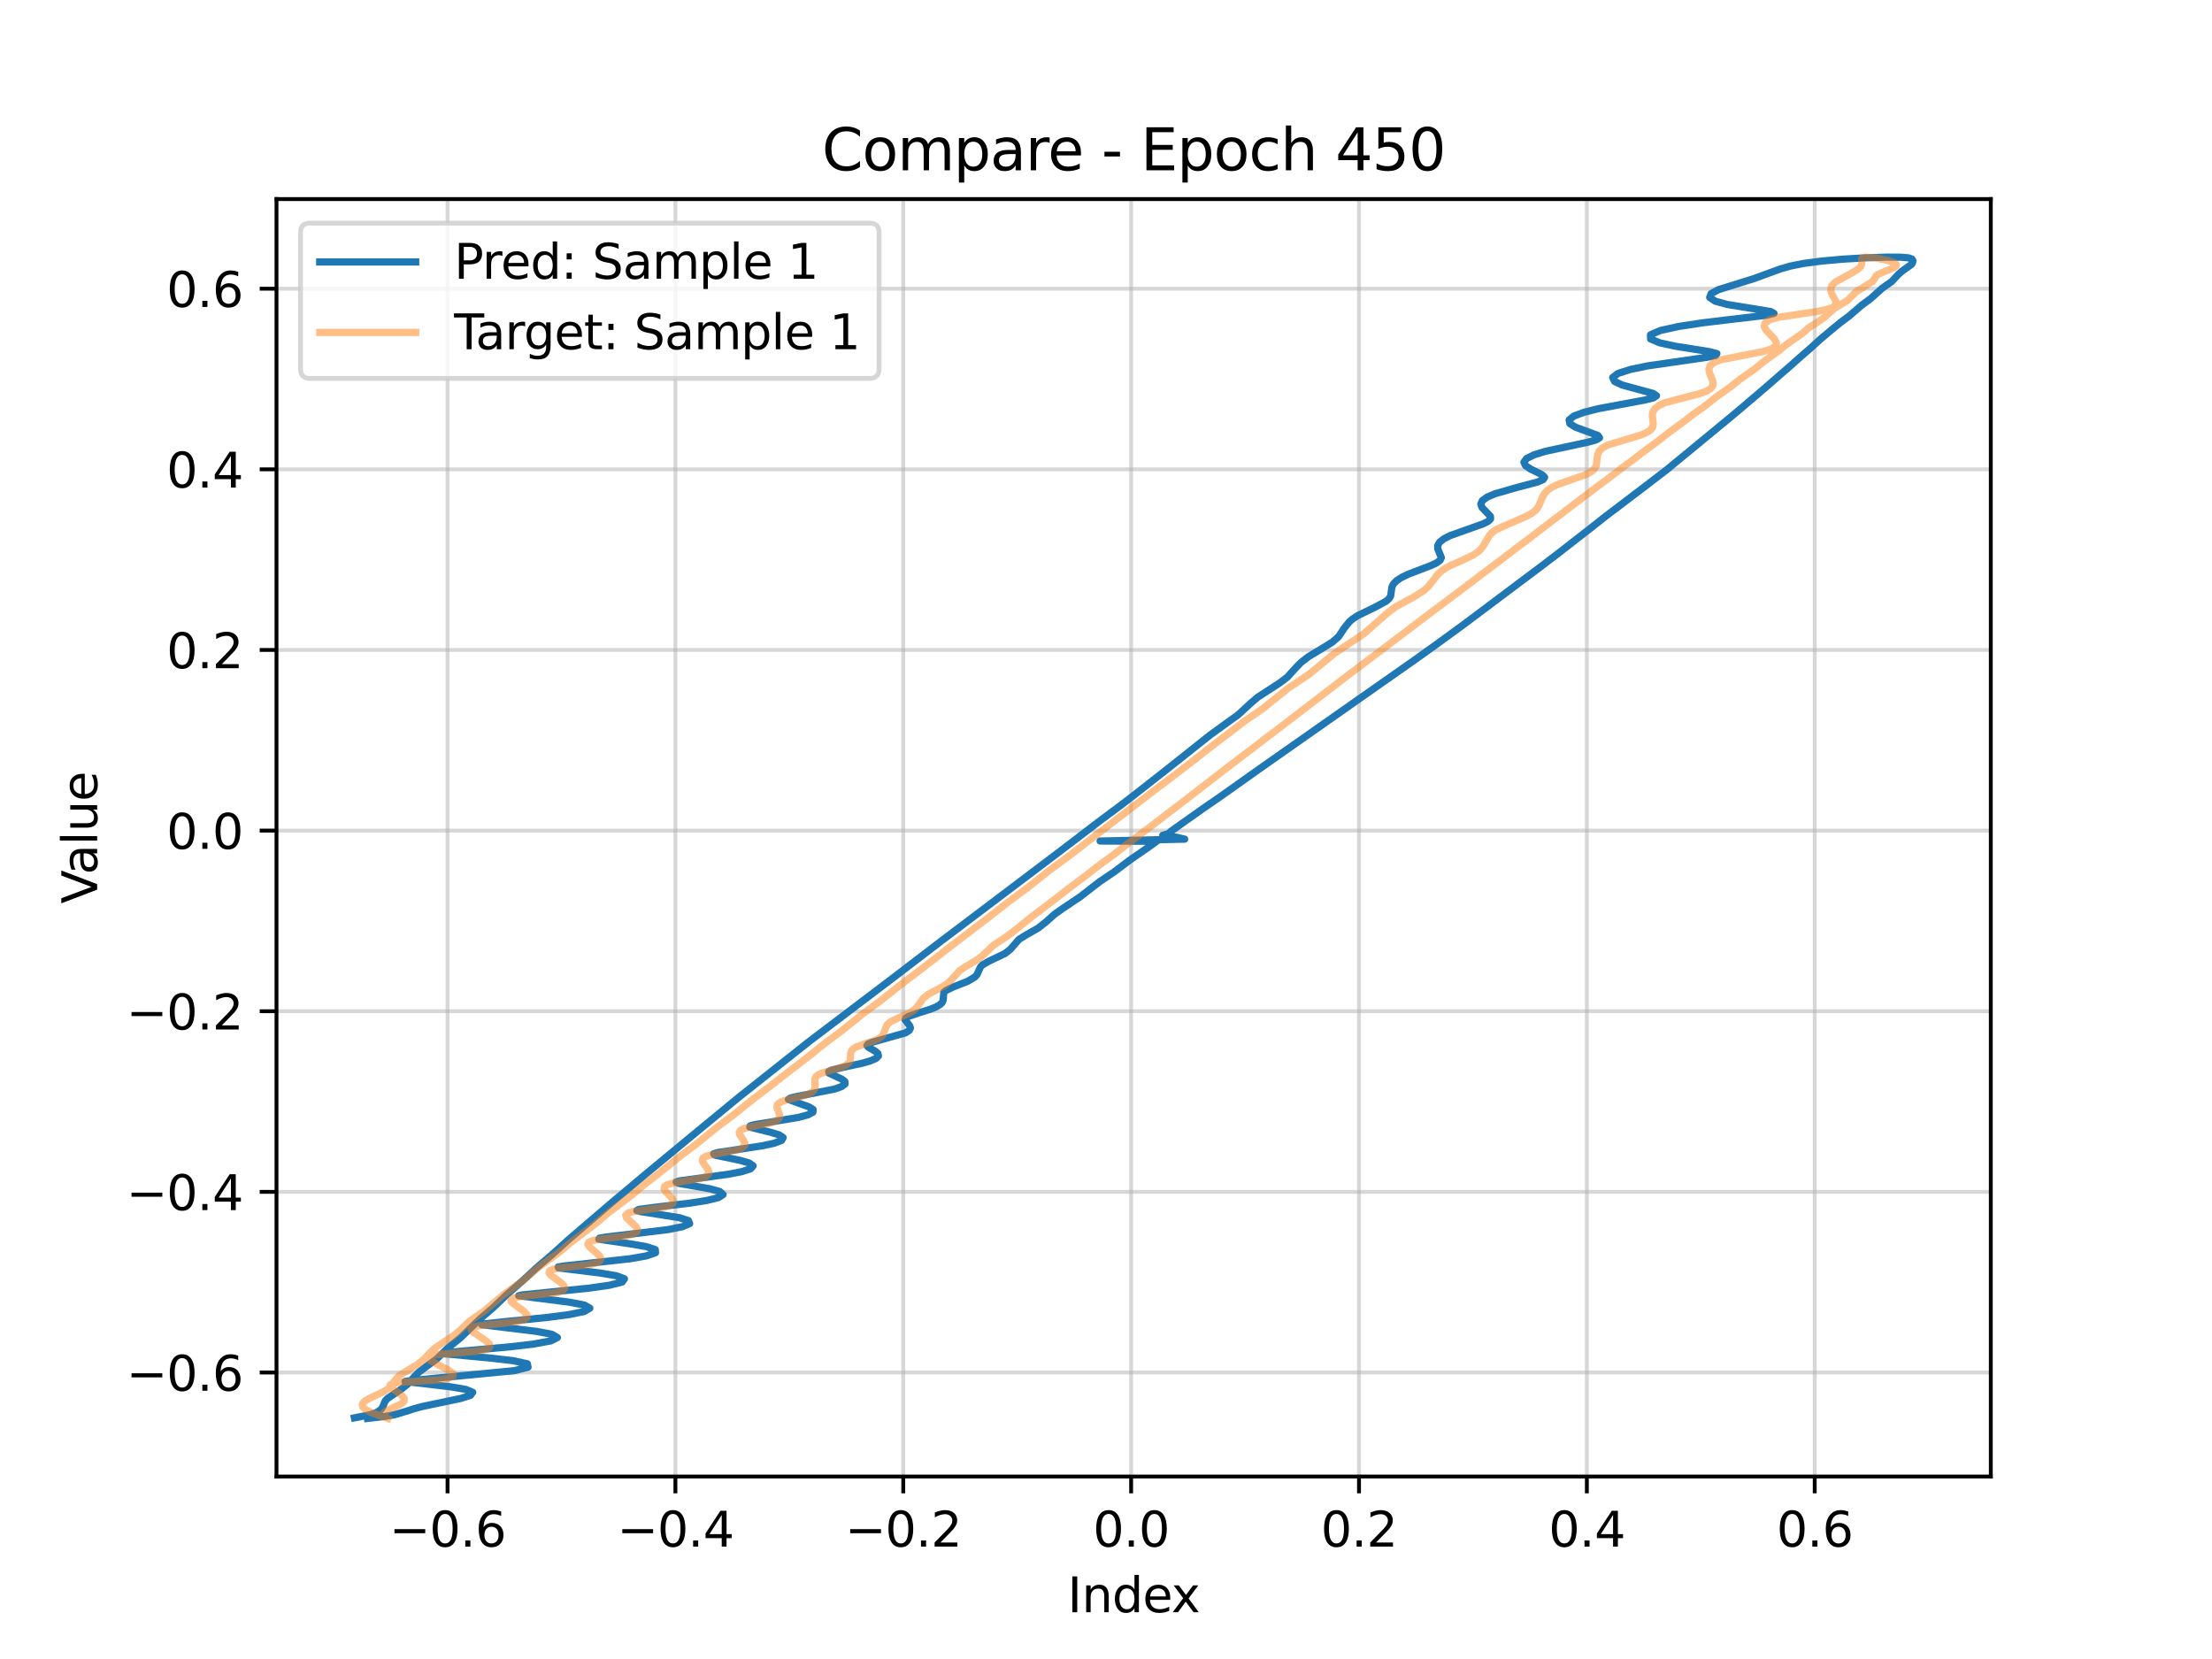 <?xml version="1.0" encoding="utf-8" standalone="no"?>
<!DOCTYPE svg PUBLIC "-//W3C//DTD SVG 1.1//EN"
  "http://www.w3.org/Graphics/SVG/1.1/DTD/svg11.dtd">
<svg xmlns:xlink="http://www.w3.org/1999/xlink" width="460.8pt" height="345.6pt" viewBox="0 0 460.8 345.6" xmlns="http://www.w3.org/2000/svg" version="1.1">
 <defs>
  <style type="text/css">*{stroke-linejoin: round; stroke-linecap: butt}</style>
 </defs>
 <g id="figure_1">
  <g id="patch_1">
   <path d="M 0 345.6 
L 460.8 345.6 
L 460.8 0 
L 0 0 
z
" style="fill: #ffffff"/>
  </g>
  <g id="axes_1">
   <g id="patch_2">
    <path d="M 57.6 307.584 
L 414.72 307.584 
L 414.72 41.472 
L 57.6 41.472 
z
" style="fill: #ffffff"/>
   </g>
   <g id="matplotlib.axis_1">
    <g id="xtick_1">
     <g id="line2d_1">
      <path d="M 93.231 307.584 
L 93.231 41.472 
" clip-path="url(#p3e1a6626d5)" style="fill: none; stroke: #b0b0b0; stroke-opacity: 0.5; stroke-width: 0.8; stroke-linecap: square"/>
     </g>
     <g id="line2d_2">
      <defs>
       <path id="m1d0fa47426" d="M 0 0 
L 0 3.5 
" style="stroke: #000000; stroke-width: 0.8"/>
      </defs>
      <g>
       <use xlink:href="#m1d0fa47426" x="93.231" y="307.584" style="stroke: #000000; stroke-width: 0.8"/>
      </g>
     </g>
     <g id="text_1">
      <!-- −0.6 -->
      <g transform="translate(81.09 322.182) scale(0.1 -0.1)">
       <defs>
        <path id="DejaVuSans-2212" d="M 678 2272 
L 4684 2272 
L 4684 1741 
L 678 1741 
L 678 2272 
z
" transform="scale(0.016)"/>
        <path id="DejaVuSans-30" d="M 2034 4250 
Q 1547 4250 1301 3770 
Q 1056 3291 1056 2328 
Q 1056 1369 1301 889 
Q 1547 409 2034 409 
Q 2525 409 2770 889 
Q 3016 1369 3016 2328 
Q 3016 3291 2770 3770 
Q 2525 4250 2034 4250 
z
M 2034 4750 
Q 2819 4750 3233 4129 
Q 3647 3509 3647 2328 
Q 3647 1150 3233 529 
Q 2819 -91 2034 -91 
Q 1250 -91 836 529 
Q 422 1150 422 2328 
Q 422 3509 836 4129 
Q 1250 4750 2034 4750 
z
" transform="scale(0.016)"/>
        <path id="DejaVuSans-2e" d="M 684 794 
L 1344 794 
L 1344 0 
L 684 0 
L 684 794 
z
" transform="scale(0.016)"/>
        <path id="DejaVuSans-36" d="M 2113 2584 
Q 1688 2584 1439 2293 
Q 1191 2003 1191 1497 
Q 1191 994 1439 701 
Q 1688 409 2113 409 
Q 2538 409 2786 701 
Q 3034 994 3034 1497 
Q 3034 2003 2786 2293 
Q 2538 2584 2113 2584 
z
M 3366 4563 
L 3366 3988 
Q 3128 4100 2886 4159 
Q 2644 4219 2406 4219 
Q 1781 4219 1451 3797 
Q 1122 3375 1075 2522 
Q 1259 2794 1537 2939 
Q 1816 3084 2150 3084 
Q 2853 3084 3261 2657 
Q 3669 2231 3669 1497 
Q 3669 778 3244 343 
Q 2819 -91 2113 -91 
Q 1303 -91 875 529 
Q 447 1150 447 2328 
Q 447 3434 972 4092 
Q 1497 4750 2381 4750 
Q 2619 4750 2861 4703 
Q 3103 4656 3366 4563 
z
" transform="scale(0.016)"/>
       </defs>
       <use xlink:href="#DejaVuSans-2212"/>
       <use xlink:href="#DejaVuSans-30" transform="translate(83.789 0)"/>
       <use xlink:href="#DejaVuSans-2e" transform="translate(147.412 0)"/>
       <use xlink:href="#DejaVuSans-36" transform="translate(179.199 0)"/>
      </g>
     </g>
    </g>
    <g id="xtick_2">
     <g id="line2d_3">
      <path d="M 140.699 307.584 
L 140.699 41.472 
" clip-path="url(#p3e1a6626d5)" style="fill: none; stroke: #b0b0b0; stroke-opacity: 0.5; stroke-width: 0.8; stroke-linecap: square"/>
     </g>
     <g id="line2d_4">
      <g>
       <use xlink:href="#m1d0fa47426" x="140.699" y="307.584" style="stroke: #000000; stroke-width: 0.8"/>
      </g>
     </g>
     <g id="text_2">
      <!-- −0.4 -->
      <g transform="translate(128.558 322.182) scale(0.1 -0.1)">
       <defs>
        <path id="DejaVuSans-34" d="M 2419 4116 
L 825 1625 
L 2419 1625 
L 2419 4116 
z
M 2253 4666 
L 3047 4666 
L 3047 1625 
L 3713 1625 
L 3713 1100 
L 3047 1100 
L 3047 0 
L 2419 0 
L 2419 1100 
L 313 1100 
L 313 1709 
L 2253 4666 
z
" transform="scale(0.016)"/>
       </defs>
       <use xlink:href="#DejaVuSans-2212"/>
       <use xlink:href="#DejaVuSans-30" transform="translate(83.789 0)"/>
       <use xlink:href="#DejaVuSans-2e" transform="translate(147.412 0)"/>
       <use xlink:href="#DejaVuSans-34" transform="translate(179.199 0)"/>
      </g>
     </g>
    </g>
    <g id="xtick_3">
     <g id="line2d_5">
      <path d="M 188.167 307.584 
L 188.167 41.472 
" clip-path="url(#p3e1a6626d5)" style="fill: none; stroke: #b0b0b0; stroke-opacity: 0.5; stroke-width: 0.8; stroke-linecap: square"/>
     </g>
     <g id="line2d_6">
      <g>
       <use xlink:href="#m1d0fa47426" x="188.167" y="307.584" style="stroke: #000000; stroke-width: 0.8"/>
      </g>
     </g>
     <g id="text_3">
      <!-- −0.2 -->
      <g transform="translate(176.026 322.182) scale(0.1 -0.1)">
       <defs>
        <path id="DejaVuSans-32" d="M 1228 531 
L 3431 531 
L 3431 0 
L 469 0 
L 469 531 
Q 828 903 1448 1529 
Q 2069 2156 2228 2338 
Q 2531 2678 2651 2914 
Q 2772 3150 2772 3378 
Q 2772 3750 2511 3984 
Q 2250 4219 1831 4219 
Q 1534 4219 1204 4116 
Q 875 4013 500 3803 
L 500 4441 
Q 881 4594 1212 4672 
Q 1544 4750 1819 4750 
Q 2544 4750 2975 4387 
Q 3406 4025 3406 3419 
Q 3406 3131 3298 2873 
Q 3191 2616 2906 2266 
Q 2828 2175 2409 1742 
Q 1991 1309 1228 531 
z
" transform="scale(0.016)"/>
       </defs>
       <use xlink:href="#DejaVuSans-2212"/>
       <use xlink:href="#DejaVuSans-30" transform="translate(83.789 0)"/>
       <use xlink:href="#DejaVuSans-2e" transform="translate(147.412 0)"/>
       <use xlink:href="#DejaVuSans-32" transform="translate(179.199 0)"/>
      </g>
     </g>
    </g>
    <g id="xtick_4">
     <g id="line2d_7">
      <path d="M 235.635 307.584 
L 235.635 41.472 
" clip-path="url(#p3e1a6626d5)" style="fill: none; stroke: #b0b0b0; stroke-opacity: 0.5; stroke-width: 0.8; stroke-linecap: square"/>
     </g>
     <g id="line2d_8">
      <g>
       <use xlink:href="#m1d0fa47426" x="235.635" y="307.584" style="stroke: #000000; stroke-width: 0.8"/>
      </g>
     </g>
     <g id="text_4">
      <!-- 0.0 -->
      <g transform="translate(227.684 322.182) scale(0.1 -0.1)">
       <use xlink:href="#DejaVuSans-30"/>
       <use xlink:href="#DejaVuSans-2e" transform="translate(63.623 0)"/>
       <use xlink:href="#DejaVuSans-30" transform="translate(95.41 0)"/>
      </g>
     </g>
    </g>
    <g id="xtick_5">
     <g id="line2d_9">
      <path d="M 283.103 307.584 
L 283.103 41.472 
" clip-path="url(#p3e1a6626d5)" style="fill: none; stroke: #b0b0b0; stroke-opacity: 0.5; stroke-width: 0.8; stroke-linecap: square"/>
     </g>
     <g id="line2d_10">
      <g>
       <use xlink:href="#m1d0fa47426" x="283.103" y="307.584" style="stroke: #000000; stroke-width: 0.8"/>
      </g>
     </g>
     <g id="text_5">
      <!-- 0.2 -->
      <g transform="translate(275.152 322.182) scale(0.1 -0.1)">
       <use xlink:href="#DejaVuSans-30"/>
       <use xlink:href="#DejaVuSans-2e" transform="translate(63.623 0)"/>
       <use xlink:href="#DejaVuSans-32" transform="translate(95.41 0)"/>
      </g>
     </g>
    </g>
    <g id="xtick_6">
     <g id="line2d_11">
      <path d="M 330.571 307.584 
L 330.571 41.472 
" clip-path="url(#p3e1a6626d5)" style="fill: none; stroke: #b0b0b0; stroke-opacity: 0.5; stroke-width: 0.8; stroke-linecap: square"/>
     </g>
     <g id="line2d_12">
      <g>
       <use xlink:href="#m1d0fa47426" x="330.571" y="307.584" style="stroke: #000000; stroke-width: 0.8"/>
      </g>
     </g>
     <g id="text_6">
      <!-- 0.4 -->
      <g transform="translate(322.62 322.182) scale(0.1 -0.1)">
       <use xlink:href="#DejaVuSans-30"/>
       <use xlink:href="#DejaVuSans-2e" transform="translate(63.623 0)"/>
       <use xlink:href="#DejaVuSans-34" transform="translate(95.41 0)"/>
      </g>
     </g>
    </g>
    <g id="xtick_7">
     <g id="line2d_13">
      <path d="M 378.039 307.584 
L 378.039 41.472 
" clip-path="url(#p3e1a6626d5)" style="fill: none; stroke: #b0b0b0; stroke-opacity: 0.5; stroke-width: 0.8; stroke-linecap: square"/>
     </g>
     <g id="line2d_14">
      <g>
       <use xlink:href="#m1d0fa47426" x="378.039" y="307.584" style="stroke: #000000; stroke-width: 0.8"/>
      </g>
     </g>
     <g id="text_7">
      <!-- 0.6 -->
      <g transform="translate(370.088 322.182) scale(0.1 -0.1)">
       <use xlink:href="#DejaVuSans-30"/>
       <use xlink:href="#DejaVuSans-2e" transform="translate(63.623 0)"/>
       <use xlink:href="#DejaVuSans-36" transform="translate(95.41 0)"/>
      </g>
     </g>
    </g>
    <g id="text_8">
     <!-- Index -->
     <g transform="translate(222.394 335.861) scale(0.1 -0.1)">
      <defs>
       <path id="DejaVuSans-49" d="M 628 4666 
L 1259 4666 
L 1259 0 
L 628 0 
L 628 4666 
z
" transform="scale(0.016)"/>
       <path id="DejaVuSans-6e" d="M 3513 2113 
L 3513 0 
L 2938 0 
L 2938 2094 
Q 2938 2591 2744 2837 
Q 2550 3084 2163 3084 
Q 1697 3084 1428 2787 
Q 1159 2491 1159 1978 
L 1159 0 
L 581 0 
L 581 3500 
L 1159 3500 
L 1159 2956 
Q 1366 3272 1645 3428 
Q 1925 3584 2291 3584 
Q 2894 3584 3203 3211 
Q 3513 2838 3513 2113 
z
" transform="scale(0.016)"/>
       <path id="DejaVuSans-64" d="M 2906 2969 
L 2906 4863 
L 3481 4863 
L 3481 0 
L 2906 0 
L 2906 525 
Q 2725 213 2448 61 
Q 2172 -91 1784 -91 
Q 1150 -91 751 415 
Q 353 922 353 1747 
Q 353 2572 751 3078 
Q 1150 3584 1784 3584 
Q 2172 3584 2448 3432 
Q 2725 3281 2906 2969 
z
M 947 1747 
Q 947 1113 1208 752 
Q 1469 391 1925 391 
Q 2381 391 2643 752 
Q 2906 1113 2906 1747 
Q 2906 2381 2643 2742 
Q 2381 3103 1925 3103 
Q 1469 3103 1208 2742 
Q 947 2381 947 1747 
z
" transform="scale(0.016)"/>
       <path id="DejaVuSans-65" d="M 3597 1894 
L 3597 1613 
L 953 1613 
Q 991 1019 1311 708 
Q 1631 397 2203 397 
Q 2534 397 2845 478 
Q 3156 559 3463 722 
L 3463 178 
Q 3153 47 2828 -22 
Q 2503 -91 2169 -91 
Q 1331 -91 842 396 
Q 353 884 353 1716 
Q 353 2575 817 3079 
Q 1281 3584 2069 3584 
Q 2775 3584 3186 3129 
Q 3597 2675 3597 1894 
z
M 3022 2063 
Q 3016 2534 2758 2815 
Q 2500 3097 2075 3097 
Q 1594 3097 1305 2825 
Q 1016 2553 972 2059 
L 3022 2063 
z
" transform="scale(0.016)"/>
       <path id="DejaVuSans-78" d="M 3513 3500 
L 2247 1797 
L 3578 0 
L 2900 0 
L 1881 1375 
L 863 0 
L 184 0 
L 1544 1831 
L 300 3500 
L 978 3500 
L 1906 2253 
L 2834 3500 
L 3513 3500 
z
" transform="scale(0.016)"/>
      </defs>
      <use xlink:href="#DejaVuSans-49"/>
      <use xlink:href="#DejaVuSans-6e" transform="translate(29.492 0)"/>
      <use xlink:href="#DejaVuSans-64" transform="translate(92.871 0)"/>
      <use xlink:href="#DejaVuSans-65" transform="translate(156.348 0)"/>
      <use xlink:href="#DejaVuSans-78" transform="translate(216.121 0)"/>
     </g>
    </g>
   </g>
   <g id="matplotlib.axis_2">
    <g id="ytick_1">
     <g id="line2d_15">
      <path d="M 57.6 285.916 
L 414.72 285.916 
" clip-path="url(#p3e1a6626d5)" style="fill: none; stroke: #b0b0b0; stroke-opacity: 0.5; stroke-width: 0.8; stroke-linecap: square"/>
     </g>
     <g id="line2d_16">
      <defs>
       <path id="mbe78a9004b" d="M 0 0 
L -3.5 0 
" style="stroke: #000000; stroke-width: 0.8"/>
      </defs>
      <g>
       <use xlink:href="#mbe78a9004b" x="57.6" y="285.916" style="stroke: #000000; stroke-width: 0.8"/>
      </g>
     </g>
     <g id="text_9">
      <!-- −0.6 -->
      <g transform="translate(26.317 289.715) scale(0.1 -0.1)">
       <use xlink:href="#DejaVuSans-2212"/>
       <use xlink:href="#DejaVuSans-30" transform="translate(83.789 0)"/>
       <use xlink:href="#DejaVuSans-2e" transform="translate(147.412 0)"/>
       <use xlink:href="#DejaVuSans-36" transform="translate(179.199 0)"/>
      </g>
     </g>
    </g>
    <g id="ytick_2">
     <g id="line2d_17">
      <path d="M 57.6 248.287 
L 414.72 248.287 
" clip-path="url(#p3e1a6626d5)" style="fill: none; stroke: #b0b0b0; stroke-opacity: 0.5; stroke-width: 0.8; stroke-linecap: square"/>
     </g>
     <g id="line2d_18">
      <g>
       <use xlink:href="#mbe78a9004b" x="57.6" y="248.287" style="stroke: #000000; stroke-width: 0.8"/>
      </g>
     </g>
     <g id="text_10">
      <!-- −0.4 -->
      <g transform="translate(26.317 252.086) scale(0.1 -0.1)">
       <use xlink:href="#DejaVuSans-2212"/>
       <use xlink:href="#DejaVuSans-30" transform="translate(83.789 0)"/>
       <use xlink:href="#DejaVuSans-2e" transform="translate(147.412 0)"/>
       <use xlink:href="#DejaVuSans-34" transform="translate(179.199 0)"/>
      </g>
     </g>
    </g>
    <g id="ytick_3">
     <g id="line2d_19">
      <path d="M 57.6 210.657 
L 414.72 210.657 
" clip-path="url(#p3e1a6626d5)" style="fill: none; stroke: #b0b0b0; stroke-opacity: 0.5; stroke-width: 0.8; stroke-linecap: square"/>
     </g>
     <g id="line2d_20">
      <g>
       <use xlink:href="#mbe78a9004b" x="57.6" y="210.657" style="stroke: #000000; stroke-width: 0.8"/>
      </g>
     </g>
     <g id="text_11">
      <!-- −0.2 -->
      <g transform="translate(26.317 214.457) scale(0.1 -0.1)">
       <use xlink:href="#DejaVuSans-2212"/>
       <use xlink:href="#DejaVuSans-30" transform="translate(83.789 0)"/>
       <use xlink:href="#DejaVuSans-2e" transform="translate(147.412 0)"/>
       <use xlink:href="#DejaVuSans-32" transform="translate(179.199 0)"/>
      </g>
     </g>
    </g>
    <g id="ytick_4">
     <g id="line2d_21">
      <path d="M 57.6 173.028 
L 414.72 173.028 
" clip-path="url(#p3e1a6626d5)" style="fill: none; stroke: #b0b0b0; stroke-opacity: 0.5; stroke-width: 0.8; stroke-linecap: square"/>
     </g>
     <g id="line2d_22">
      <g>
       <use xlink:href="#mbe78a9004b" x="57.6" y="173.028" style="stroke: #000000; stroke-width: 0.8"/>
      </g>
     </g>
     <g id="text_12">
      <!-- 0.0 -->
      <g transform="translate(34.697 176.827) scale(0.1 -0.1)">
       <use xlink:href="#DejaVuSans-30"/>
       <use xlink:href="#DejaVuSans-2e" transform="translate(63.623 0)"/>
       <use xlink:href="#DejaVuSans-30" transform="translate(95.41 0)"/>
      </g>
     </g>
    </g>
    <g id="ytick_5">
     <g id="line2d_23">
      <path d="M 57.6 135.399 
L 414.72 135.399 
" clip-path="url(#p3e1a6626d5)" style="fill: none; stroke: #b0b0b0; stroke-opacity: 0.5; stroke-width: 0.8; stroke-linecap: square"/>
     </g>
     <g id="line2d_24">
      <g>
       <use xlink:href="#mbe78a9004b" x="57.6" y="135.399" style="stroke: #000000; stroke-width: 0.8"/>
      </g>
     </g>
     <g id="text_13">
      <!-- 0.2 -->
      <g transform="translate(34.697 139.198) scale(0.1 -0.1)">
       <use xlink:href="#DejaVuSans-30"/>
       <use xlink:href="#DejaVuSans-2e" transform="translate(63.623 0)"/>
       <use xlink:href="#DejaVuSans-32" transform="translate(95.41 0)"/>
      </g>
     </g>
    </g>
    <g id="ytick_6">
     <g id="line2d_25">
      <path d="M 57.6 97.77 
L 414.72 97.77 
" clip-path="url(#p3e1a6626d5)" style="fill: none; stroke: #b0b0b0; stroke-opacity: 0.5; stroke-width: 0.8; stroke-linecap: square"/>
     </g>
     <g id="line2d_26">
      <g>
       <use xlink:href="#mbe78a9004b" x="57.6" y="97.77" style="stroke: #000000; stroke-width: 0.8"/>
      </g>
     </g>
     <g id="text_14">
      <!-- 0.4 -->
      <g transform="translate(34.697 101.569) scale(0.1 -0.1)">
       <use xlink:href="#DejaVuSans-30"/>
       <use xlink:href="#DejaVuSans-2e" transform="translate(63.623 0)"/>
       <use xlink:href="#DejaVuSans-34" transform="translate(95.41 0)"/>
      </g>
     </g>
    </g>
    <g id="ytick_7">
     <g id="line2d_27">
      <path d="M 57.6 60.141 
L 414.72 60.141 
" clip-path="url(#p3e1a6626d5)" style="fill: none; stroke: #b0b0b0; stroke-opacity: 0.5; stroke-width: 0.8; stroke-linecap: square"/>
     </g>
     <g id="line2d_28">
      <g>
       <use xlink:href="#mbe78a9004b" x="57.6" y="60.141" style="stroke: #000000; stroke-width: 0.8"/>
      </g>
     </g>
     <g id="text_15">
      <!-- 0.6 -->
      <g transform="translate(34.697 63.94) scale(0.1 -0.1)">
       <use xlink:href="#DejaVuSans-30"/>
       <use xlink:href="#DejaVuSans-2e" transform="translate(63.623 0)"/>
       <use xlink:href="#DejaVuSans-36" transform="translate(95.41 0)"/>
      </g>
     </g>
    </g>
    <g id="text_16">
     <!-- Value -->
     <g transform="translate(20.238 188.259) rotate(-90) scale(0.1 -0.1)">
      <defs>
       <path id="DejaVuSans-56" d="M 1831 0 
L 50 4666 
L 709 4666 
L 2188 738 
L 3669 4666 
L 4325 4666 
L 2547 0 
L 1831 0 
z
" transform="scale(0.016)"/>
       <path id="DejaVuSans-61" d="M 2194 1759 
Q 1497 1759 1228 1600 
Q 959 1441 959 1056 
Q 959 750 1161 570 
Q 1363 391 1709 391 
Q 2188 391 2477 730 
Q 2766 1069 2766 1631 
L 2766 1759 
L 2194 1759 
z
M 3341 1997 
L 3341 0 
L 2766 0 
L 2766 531 
Q 2569 213 2275 61 
Q 1981 -91 1556 -91 
Q 1019 -91 701 211 
Q 384 513 384 1019 
Q 384 1609 779 1909 
Q 1175 2209 1959 2209 
L 2766 2209 
L 2766 2266 
Q 2766 2663 2505 2880 
Q 2244 3097 1772 3097 
Q 1472 3097 1187 3025 
Q 903 2953 641 2809 
L 641 3341 
Q 956 3463 1253 3523 
Q 1550 3584 1831 3584 
Q 2591 3584 2966 3190 
Q 3341 2797 3341 1997 
z
" transform="scale(0.016)"/>
       <path id="DejaVuSans-6c" d="M 603 4863 
L 1178 4863 
L 1178 0 
L 603 0 
L 603 4863 
z
" transform="scale(0.016)"/>
       <path id="DejaVuSans-75" d="M 544 1381 
L 544 3500 
L 1119 3500 
L 1119 1403 
Q 1119 906 1312 657 
Q 1506 409 1894 409 
Q 2359 409 2629 706 
Q 2900 1003 2900 1516 
L 2900 3500 
L 3475 3500 
L 3475 0 
L 2900 0 
L 2900 538 
Q 2691 219 2414 64 
Q 2138 -91 1772 -91 
Q 1169 -91 856 284 
Q 544 659 544 1381 
z
M 1991 3584 
L 1991 3584 
z
" transform="scale(0.016)"/>
      </defs>
      <use xlink:href="#DejaVuSans-56"/>
      <use xlink:href="#DejaVuSans-61" transform="translate(60.658 0)"/>
      <use xlink:href="#DejaVuSans-6c" transform="translate(121.938 0)"/>
      <use xlink:href="#DejaVuSans-75" transform="translate(149.721 0)"/>
      <use xlink:href="#DejaVuSans-65" transform="translate(213.1 0)"/>
     </g>
    </g>
   </g>
   <g id="line2d_29">
    <path d="M 76.559 295.488 
L 80.275 295.047 
L 82.194 294.71 
L 84.933 293.904 
L 86.256 293.461 
L 88.024 292.987 
L 96.024 291.311 
L 98.014 290.676 
L 98.474 290.039 
L 97.028 289.436 
L 93.9 288.906 
L 84.374 287.783 
L 85.31 287.637 
L 107.141 285.534 
L 110.005 284.817 
L 109.859 284.101 
L 106.839 283.445 
L 101.992 282.895 
L 92.245 281.98 
L 92.594 281.823 
L 96.928 281.406 
L 106.108 280.581 
L 111.126 279.995 
L 114.756 279.329 
L 116.113 278.631 
L 114.967 277.956 
L 111.75 277.35 
L 100.376 275.966 
L 100.93 275.784 
L 105.344 275.308 
L 113.954 274.453 
L 118.483 273.866 
L 121.72 273.208 
L 122.877 272.522 
L 121.719 271.86 
L 118.628 271.268 
L 108.056 269.927 
L 108.807 269.747 
L 113.738 269.251 
L 122.661 268.351 
L 126.919 267.746 
L 129.599 267.077 
L 130.081 266.395 
L 128.339 265.751 
L 124.967 265.188 
L 116.367 264.134 
L 116.277 263.934 
L 117.424 263.739 
L 131.185 262.233 
L 134.657 261.623 
L 136.553 260.967 
L 136.508 260.31 
L 134.649 259.698 
L 131.605 259.167 
L 124.726 258.145 
L 124.877 257.932 
L 126.126 257.718 
L 139.132 256.153 
L 142.148 255.547 
L 143.668 254.902 
L 143.408 254.262 
L 141.528 253.669 
L 135.682 252.74 
L 133.537 252.418 
L 132.66 252.166 
L 133.037 251.949 
L 136.87 251.445 
L 143.754 250.632 
L 147.202 250.09 
L 149.668 249.483 
L 150.635 248.85 
L 149.978 248.232 
L 147.987 247.668 
L 141.282 246.486 
L 140.869 246.235 
L 141.556 246.005 
L 145.589 245.455 
L 151.768 244.61 
L 154.553 244.07 
L 156.371 243.479 
L 156.891 242.872 
L 156.092 242.285 
L 154.281 241.752 
L 148.857 240.609 
L 148.66 240.351 
L 149.422 240.107 
L 153.293 239.527 
L 158.911 238.673 
L 161.326 238.14 
L 162.822 237.563 
L 163.14 236.976 
L 162.302 236.412 
L 160.633 235.902 
L 156.198 234.8 
L 156.283 234.537 
L 157.248 234.281 
L 166.327 232.779 
L 168.289 232.248 
L 169.35 231.685 
L 169.384 231.121 
L 168.522 230.587 
L 164.232 229.029 
L 164.655 228.747 
L 165.786 228.463 
L 173.81 226.885 
L 175.284 226.366 
L 176.026 225.826 
L 175.996 225.291 
L 175.332 224.785 
L 172.7 223.56 
L 172.626 223.24 
L 173.175 222.937 
L 175.885 222.291 
L 179.649 221.482 
L 181.304 221.007 
L 182.469 220.5 
L 182.998 219.981 
L 182.897 219.471 
L 182.329 218.99 
L 180.896 218.156 
L 180.601 217.803 
L 180.82 217.475 
L 181.57 217.156 
L 188.669 215.149 
L 189.41 214.658 
L 189.66 214.165 
L 189.504 213.687 
L 188.551 212.442 
L 188.709 212.085 
L 189.255 211.74 
L 191.315 211.03 
L 193.858 210.225 
L 194.945 209.782 
L 195.761 209.321 
L 196.26 208.853 
L 196.473 208.389 
L 196.608 206.727 
L 197.018 206.358 
L 198.547 205.622 
L 201.601 204.412 
L 203.08 203.526 
L 203.505 203.076 
L 203.901 202.204 
L 204.276 201.395 
L 204.662 201.011 
L 205.969 200.255 
L 209.36 198.632 
L 210.466 197.765 
L 212.257 195.708 
L 213.481 194.931 
L 216.29 193.319 
L 217.88 192.065 
L 219.709 190.436 
L 221.387 189.25 
L 224.997 186.826 
L 229.136 183.627 
L 232.109 181.622 
L 235.282 179.23 
L 239.301 176.447 
L 240.963 175.254 
L 229.169 175.204 
L 246.792 174.807 
L 245.088 174.409 
L 242.224 174.011 
L 243.497 173.613 
L 243.872 173.216 
L 246.66 171.235 
L 250.59 168.448 
L 254.037 166.078 
L 262.399 160.146 
L 283.066 145.638 
L 294.666 137.502 
L 298.955 134.435 
L 304.731 130.231 
L 321.414 117.711 
L 324.873 115.069 
L 331.171 110.163 
L 334.501 107.539 
L 342.403 101.543 
L 347.257 97.816 
L 360.26 87.108 
L 362.43 85.287 
L 364.591 83.457 
L 366.714 81.646 
L 368.827 79.823 
L 370.887 78.02 
L 372.99 76.206 
L 375.002 74.406 
L 377.094 72.597 
L 379.06 70.8 
L 381.642 68.63 
L 383.384 67.202 
L 385.291 65.77 
L 387.783 63.612 
L 389.716 62.188 
L 392.109 60.032 
L 394.103 58.619 
L 395.473 57.151 
L 396.241 56.471 
L 398.225 55.059 
L 398.439 54.675 
L 398.487 54.303 
L 398.304 53.974 
L 397.61 53.721 
L 395.929 53.577 
L 392.915 53.568 
L 388.713 53.704 
L 383.992 53.981 
L 379.503 54.381 
L 375.749 54.877 
L 372.902 55.441 
L 370.813 56.047 
L 365.397 58.03 
L 358.045 60.326 
L 356.484 61.149 
L 356.153 61.962 
L 357.287 62.73 
L 359.785 63.421 
L 366.505 64.507 
L 368.896 64.917 
L 369.552 65.283 
L 368.144 65.653 
L 360.05 66.605 
L 354.704 67.248 
L 349.696 68.007 
L 345.869 68.854 
L 343.833 69.742 
L 343.851 70.618 
L 345.791 71.429 
L 349.099 72.14 
L 356.005 73.231 
L 357.664 73.654 
L 357.42 74.051 
L 355.338 74.472 
L 343.249 76.217 
L 339.57 76.982 
L 337.044 77.803 
L 335.961 78.64 
L 336.327 79.451 
L 337.914 80.202 
L 344.396 81.966 
L 345.086 82.428 
L 344.459 82.877 
L 342.577 83.348 
L 332.923 85.143 
L 329.969 85.885 
L 327.872 86.671 
L 326.876 87.469 
L 327.027 88.245 
L 328.155 88.97 
L 332.897 90.725 
L 333.211 91.204 
L 332.41 91.675 
L 330.538 92.169 
L 321.953 94.011 
L 319.573 94.748 
L 318.027 95.515 
L 317.458 96.284 
L 317.812 97.023 
L 318.842 97.711 
L 321.256 98.903 
L 321.771 99.422 
L 321.45 99.92 
L 320.264 100.422 
L 316.056 101.532 
L 311.48 102.844 
L 309.789 103.561 
L 308.794 104.293 
L 308.479 105.017 
L 308.725 105.715 
L 310.475 107.552 
L 310.514 108.09 
L 309.991 108.615 
L 308.908 109.147 
L 302.05 111.587 
L 300.727 112.281 
L 299.866 112.984 
L 299.488 113.681 
L 299.52 114.356 
L 300.257 116.169 
L 299.995 116.715 
L 299.27 117.254 
L 298.106 117.802 
L 293.392 119.607 
L 292.013 120.269 
L 290.965 120.946 
L 290.291 121.625 
L 289.955 122.293 
L 289.702 124.142 
L 289.357 124.71 
L 288.716 125.268 
L 286.615 126.399 
L 282.869 128.232 
L 281.867 128.877 
L 281.089 129.526 
L 280.065 130.808 
L 278.866 132.618 
L 277.54 133.77 
L 275.676 134.93 
L 272.632 136.754 
L 271.002 138.012 
L 269.809 139.259 
L 268.18 141.053 
L 266.67 142.214 
L 262.026 145.225 
L 260.567 146.466 
L 257.957 148.88 
L 255.486 150.657 
L 252.136 153.082 
L 243.015 160.328 
L 236.084 165.76 
L 233.758 167.547 
L 228.923 171.148 
L 224.253 174.727 
L 218.751 178.903 
L 196.03 196.07 
L 186.092 203.674 
L 168.491 217.016 
L 153.933 228.558 
L 144.115 236.641 
L 134.394 244.691 
L 130.98 247.554 
L 127.57 250.414 
L 124.247 253.265 
L 120.909 256.116 
L 118.29 258.375 
L 115.135 261.23 
L 111.848 264.04 
L 108.778 266.882 
L 105.587 269.679 
L 102.623 272.51 
L 100.023 274.726 
L 95.948 278.666 
L 93.256 280.862 
L 90.943 283.123 
L 88.662 284.78 
L 87.237 285.863 
L 86.166 286.971 
L 85.181 288.111 
L 83.809 289.24 
L 80.651 291.383 
L 80.198 291.931 
L 79.747 293.081 
L 79.329 293.663 
L 78.5 294.216 
L 77.165 294.707 
L 73.833 295.366 
L 73.833 295.366 
" clip-path="url(#p3e1a6626d5)" style="fill: none; stroke: #1f77b4; stroke-width: 1.5; stroke-linecap: square"/>
   </g>
   <g id="line2d_30">
    <path d="M 80.817 295.488 
L 80.399 295.309 
L 79.984 295.047 
L 79.759 294.71 
L 79.915 294.323 
L 80.517 293.904 
L 83.571 292.475 
L 84.158 291.915 
L 84.195 291.311 
L 83.685 290.676 
L 81.254 288.906 
L 81.289 288.477 
L 82.174 288.16 
L 83.91 287.94 
L 91.441 287.445 
L 93.342 287.155 
L 94.363 286.738 
L 94.41 286.19 
L 93.607 285.534 
L 89.675 283.445 
L 89.223 282.895 
L 89.652 282.476 
L 90.97 282.181 
L 95.425 281.823 
L 99.945 281.406 
L 101.39 281.055 
L 102.055 280.581 
L 101.954 279.995 
L 101.245 279.329 
L 98.368 277.35 
L 98.152 276.847 
L 98.628 276.459 
L 99.805 276.176 
L 103.667 275.784 
L 107.715 275.308 
L 109.091 274.937 
L 109.788 274.453 
L 109.781 273.866 
L 109.187 273.208 
L 106.564 271.268 
L 106.42 270.778 
L 106.981 270.403 
L 108.252 270.13 
L 116.071 269.251 
L 117.223 268.858 
L 117.659 268.351 
L 117.417 267.746 
L 116.672 267.077 
L 114.839 265.751 
L 114.365 265.188 
L 114.491 264.733 
L 115.297 264.388 
L 116.721 264.134 
L 122.484 263.502 
L 123.979 263.182 
L 124.901 262.76 
L 125.191 262.233 
L 124.912 261.623 
L 123.428 260.31 
L 122.75 259.698 
L 122.453 259.167 
L 122.707 258.734 
L 123.571 258.401 
L 126.765 257.932 
L 130.435 257.458 
L 131.803 257.12 
L 132.614 256.684 
L 132.819 256.153 
L 132.493 255.547 
L 130.497 253.669 
L 130.352 253.156 
L 130.773 252.74 
L 131.785 252.418 
L 135.071 251.949 
L 138.465 251.445 
L 139.606 251.086 
L 140.198 250.632 
L 140.247 250.09 
L 139.87 249.483 
L 138.683 248.232 
L 138.345 247.668 
L 138.424 247.186 
L 139.005 246.795 
L 140.068 246.486 
L 146.075 245.455 
L 147.056 245.075 
L 147.58 244.61 
L 147.66 244.07 
L 147.394 243.479 
L 146.513 242.285 
L 146.289 241.752 
L 146.425 241.293 
L 147.002 240.916 
L 148.014 240.609 
L 153.697 239.527 
L 154.621 239.138 
L 155.101 238.673 
L 155.155 238.14 
L 154.887 237.563 
L 154.112 236.412 
L 153.998 235.902 
L 154.264 235.464 
L 154.964 235.1 
L 157.418 234.537 
L 160.228 233.998 
L 161.321 233.661 
L 162.048 233.255 
L 162.386 232.779 
L 162.393 232.248 
L 161.831 230.587 
L 161.957 230.106 
L 162.407 229.689 
L 163.186 229.335 
L 165.446 228.747 
L 167.812 228.148 
L 168.724 227.785 
L 169.358 227.363 
L 169.706 226.885 
L 169.815 226.366 
L 169.732 224.785 
L 169.948 224.324 
L 170.419 223.917 
L 171.158 223.56 
L 173.222 222.937 
L 175.37 222.291 
L 176.197 221.911 
L 176.769 221.482 
L 177.084 221.007 
L 177.192 219.981 
L 177.2 219.471 
L 177.332 218.99 
L 177.673 218.55 
L 178.259 218.156 
L 180.043 217.475 
L 182.047 216.823 
L 182.877 216.462 
L 183.505 216.062 
L 183.923 215.622 
L 184.317 214.658 
L 184.677 213.687 
L 185.037 213.238 
L 185.566 212.823 
L 187.053 212.085 
L 189.493 211.03 
L 190.643 210.225 
L 191.364 209.321 
L 192.355 207.941 
L 193.402 207.11 
L 195.515 205.992 
L 196.869 205.238 
L 197.904 204.412 
L 199.912 202.204 
L 201.089 201.395 
L 203.692 199.868 
L 204.689 199.057 
L 206.959 196.913 
L 209.369 195.319 
L 210.991 194.138 
L 215.113 190.836 
L 219.864 187.236 
L 222.462 185.204 
L 226.168 182.431 
L 228.203 180.816 
L 231.987 178.043 
L 234.551 176.048 
L 237.797 173.613 
L 240.93 171.235 
L 247.159 166.474 
L 254.825 160.539 
L 258.951 157.387 
L 261.555 155.426 
L 264.107 153.461 
L 267.199 151.111 
L 274.337 145.638 
L 280.919 140.587 
L 285.005 137.502 
L 287.574 135.582 
L 290.09 133.666 
L 292.627 131.753 
L 295.627 129.466 
L 302.704 124.15 
L 305.23 122.257 
L 307.722 120.36 
L 310.729 118.092 
L 313.246 116.199 
L 315.699 114.311 
L 318.213 112.425 
L 320.669 110.541 
L 323.143 108.661 
L 325.616 106.786 
L 328.072 104.909 
L 330.551 103.043 
L 333.007 101.171 
L 335.513 99.31 
L 337.936 97.446 
L 340.449 95.593 
L 342.85 93.734 
L 345.382 91.894 
L 347.743 90.043 
L 350.734 87.846 
L 352.634 86.375 
L 355.195 84.558 
L 357.491 82.727 
L 360.535 80.557 
L 362.361 79.095 
L 365.439 76.937 
L 367.202 75.479 
L 370.713 72.963 
L 372.016 71.87 
L 375.577 69.362 
L 376.812 68.268 
L 378.486 67.202 
L 380.027 66.134 
L 382.052 64.314 
L 384.903 62.552 
L 386.734 60.728 
L 390.127 58.619 
L 390.8 57.507 
L 391.254 57.151 
L 392.788 56.471 
L 394.502 55.794 
L 394.98 55.435 
L 394.987 55.059 
L 394.457 54.675 
L 393.443 54.303 
L 390.68 53.721 
L 388.467 53.568 
L 387.947 53.704 
L 387.795 53.981 
L 387.877 54.877 
L 387.668 55.441 
L 387.079 56.047 
L 386.092 56.682 
L 382.335 58.755 
L 381.589 59.522 
L 381.347 60.326 
L 381.558 61.149 
L 382.435 62.73 
L 382.465 63.421 
L 381.848 64.015 
L 380.457 64.507 
L 378.35 64.917 
L 370.578 66.08 
L 368.731 66.605 
L 367.697 67.248 
L 367.499 68.007 
L 367.972 68.854 
L 369.633 70.618 
L 370.081 71.429 
L 369.887 72.14 
L 368.934 72.737 
L 367.271 73.231 
L 358.404 74.959 
L 356.997 75.538 
L 356.209 76.217 
L 355.984 76.982 
L 356.165 77.803 
L 356.83 79.451 
L 356.857 80.202 
L 356.453 80.872 
L 355.551 81.456 
L 354.175 81.966 
L 346.904 83.872 
L 345.58 84.469 
L 344.709 85.143 
L 344.283 85.885 
L 344.207 86.671 
L 344.404 88.245 
L 344.276 88.97 
L 343.781 89.626 
L 342.846 90.207 
L 341.495 90.725 
L 334.882 92.716 
L 333.795 93.329 
L 333.118 94.011 
L 332.798 94.748 
L 332.527 97.023 
L 332.117 97.711 
L 331.367 98.337 
L 330.272 98.903 
L 327.372 99.92 
L 324.42 100.954 
L 323.24 101.532 
L 322.344 102.163 
L 321.727 102.844 
L 321.33 103.561 
L 320.402 105.715 
L 319.829 106.372 
L 319.017 106.983 
L 317.966 107.552 
L 311.705 110.291 
L 310.861 110.921 
L 310.238 111.587 
L 309.42 112.984 
L 309.034 113.681 
L 308.532 114.356 
L 307.842 114.996 
L 306.939 115.599 
L 304.623 116.715 
L 302.174 117.802 
L 301.12 118.372 
L 300.249 118.973 
L 299.559 119.607 
L 298.523 120.946 
L 297.44 122.293 
L 296.724 122.937 
L 294.886 124.142 
L 290.769 126.399 
L 289.14 127.601 
L 284.107 132.03 
L 277.958 136.134 
L 272.701 140.465 
L 268.312 143.392 
L 262.976 147.687 
L 259.493 150.062 
L 251.553 156.118 
L 248.505 158.525 
L 245.378 160.929 
L 241.372 163.953 
L 236.683 167.547 
L 225.797 175.92 
L 222.696 178.308 
L 218.65 181.283 
L 214.151 184.85 
L 210.162 187.808 
L 205.602 191.36 
L 201.759 194.298 
L 197.902 197.244 
L 194.149 200.169 
L 191.108 202.509 
L 187.261 205.423 
L 183.613 208.339 
L 179.681 211.23 
L 175.365 214.717 
L 171.522 217.594 
L 167.91 220.492 
L 163.406 223.947 
L 160.462 226.257 
L 156.671 229.136 
L 153.092 232.029 
L 149.266 234.899 
L 145.013 238.371 
L 141.943 240.659 
L 136.924 244.691 
L 133.97 246.978 
L 131.204 249.277 
L 126.685 252.69 
L 124 254.984 
L 118.74 258.947 
L 116.757 260.664 
L 114.41 262.354 
L 112.149 264.04 
L 108.818 266.882 
L 104.921 269.679 
L 100.929 273.067 
L 97.75 275.284 
L 95.987 276.984 
L 94.693 278.111 
L 92.162 279.761 
L 90.578 280.862 
L 89.414 281.988 
L 88.375 283.123 
L 86.947 284.236 
L 83.387 286.412 
L 82.767 286.971 
L 80.944 289.24 
L 80.14 289.787 
L 77.93 290.85 
L 76.794 291.383 
L 75.906 291.931 
L 75.458 292.499 
L 75.56 293.081 
L 76.203 293.663 
L 77.254 294.216 
L 79.621 295.1 
L 80.442 295.366 
L 80.442 295.366 
" clip-path="url(#p3e1a6626d5)" style="fill: none; stroke: #ff7f0e; stroke-opacity: 0.5; stroke-width: 1.5; stroke-linecap: square"/>
   </g>
   <g id="patch_3">
    <path d="M 57.6 307.584 
L 57.6 41.472 
" style="fill: none; stroke: #000000; stroke-width: 0.8; stroke-linejoin: miter; stroke-linecap: square"/>
   </g>
   <g id="patch_4">
    <path d="M 414.72 307.584 
L 414.72 41.472 
" style="fill: none; stroke: #000000; stroke-width: 0.8; stroke-linejoin: miter; stroke-linecap: square"/>
   </g>
   <g id="patch_5">
    <path d="M 57.6 307.584 
L 414.72 307.584 
" style="fill: none; stroke: #000000; stroke-width: 0.8; stroke-linejoin: miter; stroke-linecap: square"/>
   </g>
   <g id="patch_6">
    <path d="M 57.6 41.472 
L 414.72 41.472 
" style="fill: none; stroke: #000000; stroke-width: 0.8; stroke-linejoin: miter; stroke-linecap: square"/>
   </g>
   <g id="text_17">
    <!-- Compare - Epoch 450 -->
    <g transform="translate(171.234 35.472) scale(0.12 -0.12)">
     <defs>
      <path id="DejaVuSans-43" d="M 4122 4306 
L 4122 3641 
Q 3803 3938 3442 4084 
Q 3081 4231 2675 4231 
Q 1875 4231 1450 3742 
Q 1025 3253 1025 2328 
Q 1025 1406 1450 917 
Q 1875 428 2675 428 
Q 3081 428 3442 575 
Q 3803 722 4122 1019 
L 4122 359 
Q 3791 134 3420 21 
Q 3050 -91 2638 -91 
Q 1578 -91 968 557 
Q 359 1206 359 2328 
Q 359 3453 968 4101 
Q 1578 4750 2638 4750 
Q 3056 4750 3426 4639 
Q 3797 4528 4122 4306 
z
" transform="scale(0.016)"/>
      <path id="DejaVuSans-6f" d="M 1959 3097 
Q 1497 3097 1228 2736 
Q 959 2375 959 1747 
Q 959 1119 1226 758 
Q 1494 397 1959 397 
Q 2419 397 2687 759 
Q 2956 1122 2956 1747 
Q 2956 2369 2687 2733 
Q 2419 3097 1959 3097 
z
M 1959 3584 
Q 2709 3584 3137 3096 
Q 3566 2609 3566 1747 
Q 3566 888 3137 398 
Q 2709 -91 1959 -91 
Q 1206 -91 779 398 
Q 353 888 353 1747 
Q 353 2609 779 3096 
Q 1206 3584 1959 3584 
z
" transform="scale(0.016)"/>
      <path id="DejaVuSans-6d" d="M 3328 2828 
Q 3544 3216 3844 3400 
Q 4144 3584 4550 3584 
Q 5097 3584 5394 3201 
Q 5691 2819 5691 2113 
L 5691 0 
L 5113 0 
L 5113 2094 
Q 5113 2597 4934 2840 
Q 4756 3084 4391 3084 
Q 3944 3084 3684 2787 
Q 3425 2491 3425 1978 
L 3425 0 
L 2847 0 
L 2847 2094 
Q 2847 2600 2669 2842 
Q 2491 3084 2119 3084 
Q 1678 3084 1418 2786 
Q 1159 2488 1159 1978 
L 1159 0 
L 581 0 
L 581 3500 
L 1159 3500 
L 1159 2956 
Q 1356 3278 1631 3431 
Q 1906 3584 2284 3584 
Q 2666 3584 2933 3390 
Q 3200 3197 3328 2828 
z
" transform="scale(0.016)"/>
      <path id="DejaVuSans-70" d="M 1159 525 
L 1159 -1331 
L 581 -1331 
L 581 3500 
L 1159 3500 
L 1159 2969 
Q 1341 3281 1617 3432 
Q 1894 3584 2278 3584 
Q 2916 3584 3314 3078 
Q 3713 2572 3713 1747 
Q 3713 922 3314 415 
Q 2916 -91 2278 -91 
Q 1894 -91 1617 61 
Q 1341 213 1159 525 
z
M 3116 1747 
Q 3116 2381 2855 2742 
Q 2594 3103 2138 3103 
Q 1681 3103 1420 2742 
Q 1159 2381 1159 1747 
Q 1159 1113 1420 752 
Q 1681 391 2138 391 
Q 2594 391 2855 752 
Q 3116 1113 3116 1747 
z
" transform="scale(0.016)"/>
      <path id="DejaVuSans-72" d="M 2631 2963 
Q 2534 3019 2420 3045 
Q 2306 3072 2169 3072 
Q 1681 3072 1420 2755 
Q 1159 2438 1159 1844 
L 1159 0 
L 581 0 
L 581 3500 
L 1159 3500 
L 1159 2956 
Q 1341 3275 1631 3429 
Q 1922 3584 2338 3584 
Q 2397 3584 2469 3576 
Q 2541 3569 2628 3553 
L 2631 2963 
z
" transform="scale(0.016)"/>
      <path id="DejaVuSans-20" transform="scale(0.016)"/>
      <path id="DejaVuSans-2d" d="M 313 2009 
L 1997 2009 
L 1997 1497 
L 313 1497 
L 313 2009 
z
" transform="scale(0.016)"/>
      <path id="DejaVuSans-45" d="M 628 4666 
L 3578 4666 
L 3578 4134 
L 1259 4134 
L 1259 2753 
L 3481 2753 
L 3481 2222 
L 1259 2222 
L 1259 531 
L 3634 531 
L 3634 0 
L 628 0 
L 628 4666 
z
" transform="scale(0.016)"/>
      <path id="DejaVuSans-63" d="M 3122 3366 
L 3122 2828 
Q 2878 2963 2633 3030 
Q 2388 3097 2138 3097 
Q 1578 3097 1268 2742 
Q 959 2388 959 1747 
Q 959 1106 1268 751 
Q 1578 397 2138 397 
Q 2388 397 2633 464 
Q 2878 531 3122 666 
L 3122 134 
Q 2881 22 2623 -34 
Q 2366 -91 2075 -91 
Q 1284 -91 818 406 
Q 353 903 353 1747 
Q 353 2603 823 3093 
Q 1294 3584 2113 3584 
Q 2378 3584 2631 3529 
Q 2884 3475 3122 3366 
z
" transform="scale(0.016)"/>
      <path id="DejaVuSans-68" d="M 3513 2113 
L 3513 0 
L 2938 0 
L 2938 2094 
Q 2938 2591 2744 2837 
Q 2550 3084 2163 3084 
Q 1697 3084 1428 2787 
Q 1159 2491 1159 1978 
L 1159 0 
L 581 0 
L 581 4863 
L 1159 4863 
L 1159 2956 
Q 1366 3272 1645 3428 
Q 1925 3584 2291 3584 
Q 2894 3584 3203 3211 
Q 3513 2838 3513 2113 
z
" transform="scale(0.016)"/>
      <path id="DejaVuSans-35" d="M 691 4666 
L 3169 4666 
L 3169 4134 
L 1269 4134 
L 1269 2991 
Q 1406 3038 1543 3061 
Q 1681 3084 1819 3084 
Q 2600 3084 3056 2656 
Q 3513 2228 3513 1497 
Q 3513 744 3044 326 
Q 2575 -91 1722 -91 
Q 1428 -91 1123 -41 
Q 819 9 494 109 
L 494 744 
Q 775 591 1075 516 
Q 1375 441 1709 441 
Q 2250 441 2565 725 
Q 2881 1009 2881 1497 
Q 2881 1984 2565 2268 
Q 2250 2553 1709 2553 
Q 1456 2553 1204 2497 
Q 953 2441 691 2322 
L 691 4666 
z
" transform="scale(0.016)"/>
     </defs>
     <use xlink:href="#DejaVuSans-43"/>
     <use xlink:href="#DejaVuSans-6f" transform="translate(69.824 0)"/>
     <use xlink:href="#DejaVuSans-6d" transform="translate(131.006 0)"/>
     <use xlink:href="#DejaVuSans-70" transform="translate(228.418 0)"/>
     <use xlink:href="#DejaVuSans-61" transform="translate(291.895 0)"/>
     <use xlink:href="#DejaVuSans-72" transform="translate(353.174 0)"/>
     <use xlink:href="#DejaVuSans-65" transform="translate(392.037 0)"/>
     <use xlink:href="#DejaVuSans-20" transform="translate(453.561 0)"/>
     <use xlink:href="#DejaVuSans-2d" transform="translate(485.348 0)"/>
     <use xlink:href="#DejaVuSans-20" transform="translate(521.432 0)"/>
     <use xlink:href="#DejaVuSans-45" transform="translate(553.219 0)"/>
     <use xlink:href="#DejaVuSans-70" transform="translate(616.402 0)"/>
     <use xlink:href="#DejaVuSans-6f" transform="translate(679.879 0)"/>
     <use xlink:href="#DejaVuSans-63" transform="translate(741.061 0)"/>
     <use xlink:href="#DejaVuSans-68" transform="translate(796.041 0)"/>
     <use xlink:href="#DejaVuSans-20" transform="translate(859.42 0)"/>
     <use xlink:href="#DejaVuSans-34" transform="translate(891.207 0)"/>
     <use xlink:href="#DejaVuSans-35" transform="translate(954.83 0)"/>
     <use xlink:href="#DejaVuSans-30" transform="translate(1018.453 0)"/>
    </g>
   </g>
   <g id="legend_1">
    <g id="patch_7">
     <path d="M 64.6 78.828 
L 181.128 78.828 
Q 183.128 78.828 183.128 76.828 
L 183.128 48.472 
Q 183.128 46.472 181.128 46.472 
L 64.6 46.472 
Q 62.6 46.472 62.6 48.472 
L 62.6 76.828 
Q 62.6 78.828 64.6 78.828 
z
" style="fill: #ffffff; opacity: 0.8; stroke: #cccccc; stroke-linejoin: miter"/>
    </g>
    <g id="line2d_31">
     <path d="M 66.6 54.57 
L 76.6 54.57 
L 86.6 54.57 
" style="fill: none; stroke: #1f77b4; stroke-width: 1.5; stroke-linecap: square"/>
    </g>
    <g id="text_18">
     <!-- Pred: Sample 1 -->
     <g transform="translate(94.6 58.07) scale(0.1 -0.1)">
      <defs>
       <path id="DejaVuSans-50" d="M 1259 4147 
L 1259 2394 
L 2053 2394 
Q 2494 2394 2734 2622 
Q 2975 2850 2975 3272 
Q 2975 3691 2734 3919 
Q 2494 4147 2053 4147 
L 1259 4147 
z
M 628 4666 
L 2053 4666 
Q 2838 4666 3239 4311 
Q 3641 3956 3641 3272 
Q 3641 2581 3239 2228 
Q 2838 1875 2053 1875 
L 1259 1875 
L 1259 0 
L 628 0 
L 628 4666 
z
" transform="scale(0.016)"/>
       <path id="DejaVuSans-3a" d="M 750 794 
L 1409 794 
L 1409 0 
L 750 0 
L 750 794 
z
M 750 3309 
L 1409 3309 
L 1409 2516 
L 750 2516 
L 750 3309 
z
" transform="scale(0.016)"/>
       <path id="DejaVuSans-53" d="M 3425 4513 
L 3425 3897 
Q 3066 4069 2747 4153 
Q 2428 4238 2131 4238 
Q 1616 4238 1336 4038 
Q 1056 3838 1056 3469 
Q 1056 3159 1242 3001 
Q 1428 2844 1947 2747 
L 2328 2669 
Q 3034 2534 3370 2195 
Q 3706 1856 3706 1288 
Q 3706 609 3251 259 
Q 2797 -91 1919 -91 
Q 1588 -91 1214 -16 
Q 841 59 441 206 
L 441 856 
Q 825 641 1194 531 
Q 1563 422 1919 422 
Q 2459 422 2753 634 
Q 3047 847 3047 1241 
Q 3047 1584 2836 1778 
Q 2625 1972 2144 2069 
L 1759 2144 
Q 1053 2284 737 2584 
Q 422 2884 422 3419 
Q 422 4038 858 4394 
Q 1294 4750 2059 4750 
Q 2388 4750 2728 4690 
Q 3069 4631 3425 4513 
z
" transform="scale(0.016)"/>
       <path id="DejaVuSans-31" d="M 794 531 
L 1825 531 
L 1825 4091 
L 703 3866 
L 703 4441 
L 1819 4666 
L 2450 4666 
L 2450 531 
L 3481 531 
L 3481 0 
L 794 0 
L 794 531 
z
" transform="scale(0.016)"/>
      </defs>
      <use xlink:href="#DejaVuSans-50"/>
      <use xlink:href="#DejaVuSans-72" transform="translate(58.553 0)"/>
      <use xlink:href="#DejaVuSans-65" transform="translate(97.416 0)"/>
      <use xlink:href="#DejaVuSans-64" transform="translate(158.939 0)"/>
      <use xlink:href="#DejaVuSans-3a" transform="translate(222.416 0)"/>
      <use xlink:href="#DejaVuSans-20" transform="translate(256.107 0)"/>
      <use xlink:href="#DejaVuSans-53" transform="translate(287.895 0)"/>
      <use xlink:href="#DejaVuSans-61" transform="translate(351.371 0)"/>
      <use xlink:href="#DejaVuSans-6d" transform="translate(412.65 0)"/>
      <use xlink:href="#DejaVuSans-70" transform="translate(510.062 0)"/>
      <use xlink:href="#DejaVuSans-6c" transform="translate(573.539 0)"/>
      <use xlink:href="#DejaVuSans-65" transform="translate(601.322 0)"/>
      <use xlink:href="#DejaVuSans-20" transform="translate(662.846 0)"/>
      <use xlink:href="#DejaVuSans-31" transform="translate(694.633 0)"/>
     </g>
    </g>
    <g id="line2d_32">
     <path d="M 66.6 69.249 
L 76.6 69.249 
L 86.6 69.249 
" style="fill: none; stroke: #ff7f0e; stroke-opacity: 0.5; stroke-width: 1.5; stroke-linecap: square"/>
    </g>
    <g id="text_19">
     <!-- Target: Sample 1 -->
     <g transform="translate(94.6 72.749) scale(0.1 -0.1)">
      <defs>
       <path id="DejaVuSans-54" d="M -19 4666 
L 3928 4666 
L 3928 4134 
L 2272 4134 
L 2272 0 
L 1638 0 
L 1638 4134 
L -19 4134 
L -19 4666 
z
" transform="scale(0.016)"/>
       <path id="DejaVuSans-67" d="M 2906 1791 
Q 2906 2416 2648 2759 
Q 2391 3103 1925 3103 
Q 1463 3103 1205 2759 
Q 947 2416 947 1791 
Q 947 1169 1205 825 
Q 1463 481 1925 481 
Q 2391 481 2648 825 
Q 2906 1169 2906 1791 
z
M 3481 434 
Q 3481 -459 3084 -895 
Q 2688 -1331 1869 -1331 
Q 1566 -1331 1297 -1286 
Q 1028 -1241 775 -1147 
L 775 -588 
Q 1028 -725 1275 -790 
Q 1522 -856 1778 -856 
Q 2344 -856 2625 -561 
Q 2906 -266 2906 331 
L 2906 616 
Q 2728 306 2450 153 
Q 2172 0 1784 0 
Q 1141 0 747 490 
Q 353 981 353 1791 
Q 353 2603 747 3093 
Q 1141 3584 1784 3584 
Q 2172 3584 2450 3431 
Q 2728 3278 2906 2969 
L 2906 3500 
L 3481 3500 
L 3481 434 
z
" transform="scale(0.016)"/>
       <path id="DejaVuSans-74" d="M 1172 4494 
L 1172 3500 
L 2356 3500 
L 2356 3053 
L 1172 3053 
L 1172 1153 
Q 1172 725 1289 603 
Q 1406 481 1766 481 
L 2356 481 
L 2356 0 
L 1766 0 
Q 1100 0 847 248 
Q 594 497 594 1153 
L 594 3053 
L 172 3053 
L 172 3500 
L 594 3500 
L 594 4494 
L 1172 4494 
z
" transform="scale(0.016)"/>
      </defs>
      <use xlink:href="#DejaVuSans-54"/>
      <use xlink:href="#DejaVuSans-61" transform="translate(44.584 0)"/>
      <use xlink:href="#DejaVuSans-72" transform="translate(105.863 0)"/>
      <use xlink:href="#DejaVuSans-67" transform="translate(145.227 0)"/>
      <use xlink:href="#DejaVuSans-65" transform="translate(208.703 0)"/>
      <use xlink:href="#DejaVuSans-74" transform="translate(270.227 0)"/>
      <use xlink:href="#DejaVuSans-3a" transform="translate(309.436 0)"/>
      <use xlink:href="#DejaVuSans-20" transform="translate(343.127 0)"/>
      <use xlink:href="#DejaVuSans-53" transform="translate(374.914 0)"/>
      <use xlink:href="#DejaVuSans-61" transform="translate(438.391 0)"/>
      <use xlink:href="#DejaVuSans-6d" transform="translate(499.67 0)"/>
      <use xlink:href="#DejaVuSans-70" transform="translate(597.082 0)"/>
      <use xlink:href="#DejaVuSans-6c" transform="translate(660.559 0)"/>
      <use xlink:href="#DejaVuSans-65" transform="translate(688.342 0)"/>
      <use xlink:href="#DejaVuSans-20" transform="translate(749.865 0)"/>
      <use xlink:href="#DejaVuSans-31" transform="translate(781.652 0)"/>
     </g>
    </g>
   </g>
  </g>
 </g>
 <defs>
  <clipPath id="p3e1a6626d5">
   <rect x="57.6" y="41.472" width="357.12" height="266.112"/>
  </clipPath>
 </defs>
</svg>
